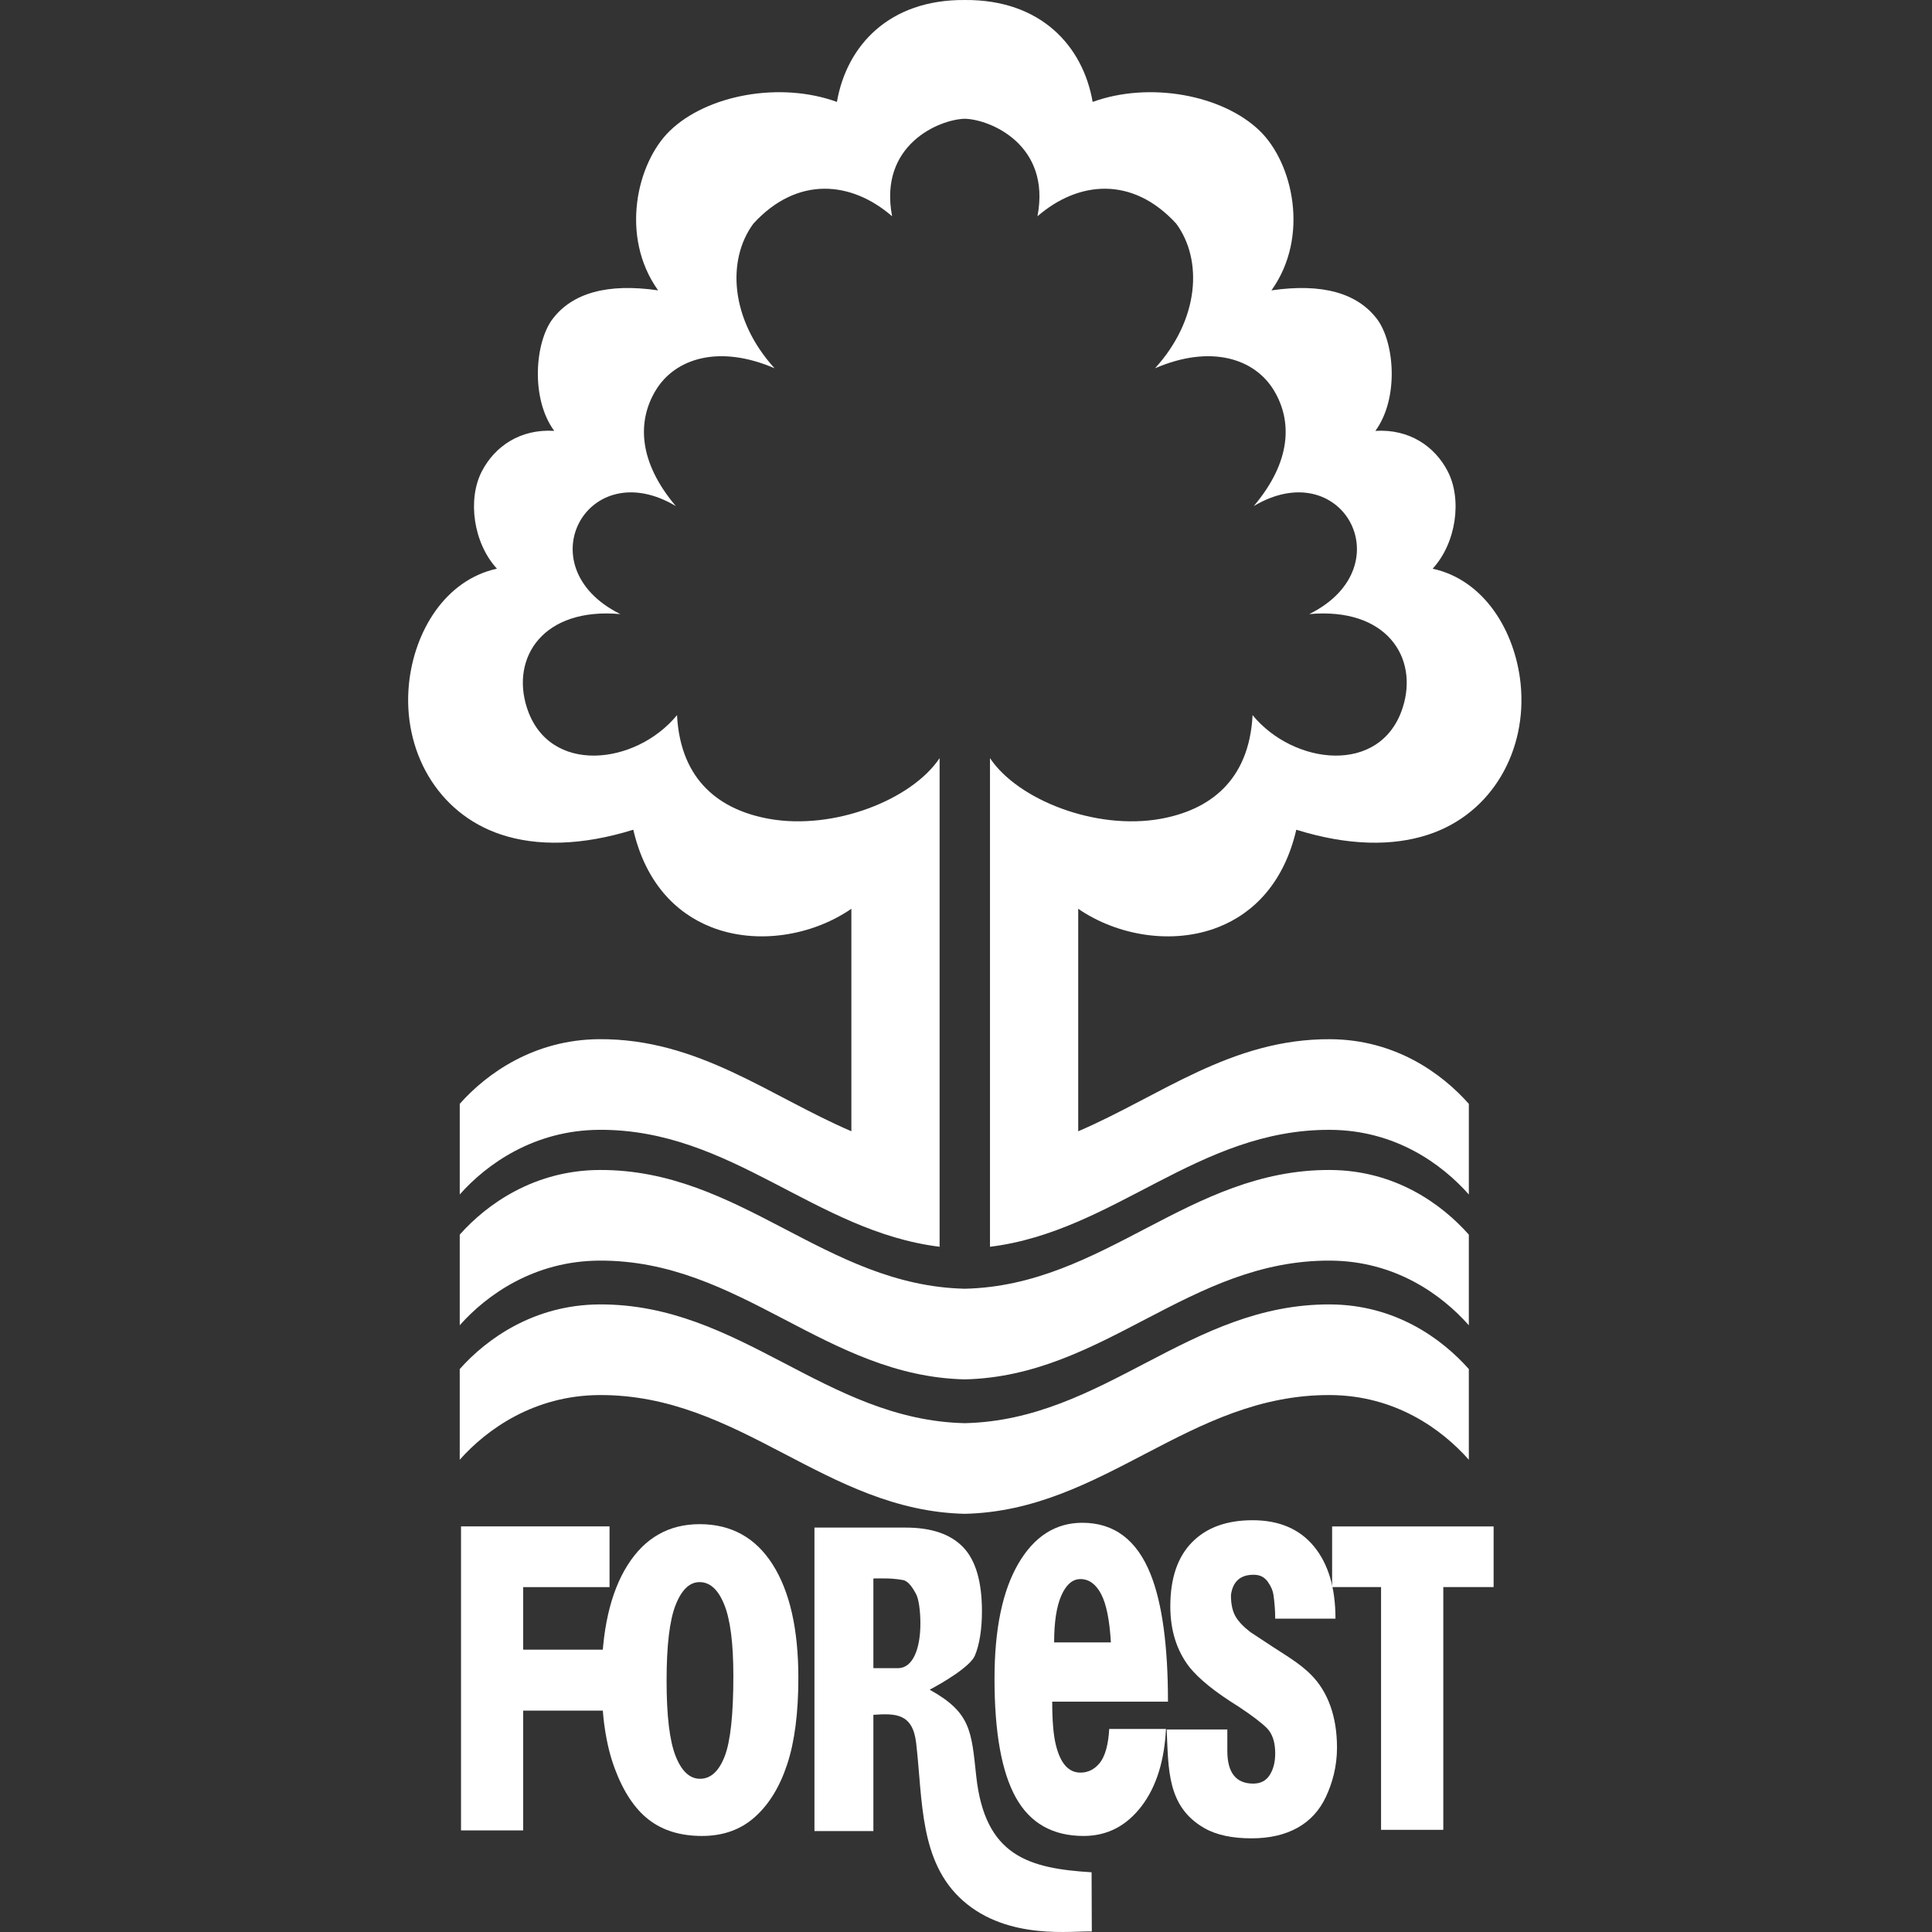 <svg width="800" height="800" viewBox="0 0 800 800" fill="none" xmlns="http://www.w3.org/2000/svg">
<rect x="0" y="0" width="800" height="800" fill="#333333" stroke="none"/>
<path d="M361.647 710.068V758.207H337.248V632.539H374.976C385.661 632.539 393.595 635.237 398.797 640.642C404.002 646.047 406.603 654.907 406.603 667.226C406.603 674.367 405.632 680.965 403.669 685.574C401.71 690.184 390.109 696.949 384.959 699.664C401.975 709.11 402.232 716.691 404.225 735.352C407.792 768.568 425.963 773.669 452.004 775.273L452.09 799.792C444.797 799.343 417.502 803.76 398.621 786.93C380.609 770.877 382.115 745.482 379.369 721.805C377.94 709.49 370.976 709.43 361.647 710.068ZM361.647 653.602V690.744H371.883C378.038 690.744 381.118 682.594 381.118 672.22C381.118 667.47 380.511 662.197 379.287 659.978C378.077 657.78 376.302 654.766 373.975 654.274C372.49 654.003 370.993 653.813 369.488 653.705C367.558 653.543 363.991 653.602 361.647 653.602ZM399.503 49.175C409.935 49.419 435.292 59.887 429.595 89.558C446.461 74.934 468.862 72.749 487.041 92.598C498.145 107.671 496.631 132.323 478.276 152.493C501.234 142.59 519.524 148.349 527.553 161.746C535.107 174.331 534.795 191.088 519.156 209.557C537.246 198.777 552.614 204.725 558.872 215.868C565.331 227.366 562.098 244.394 542.139 254.284C574.104 251.406 587.501 272.243 580.829 293.021C571.799 321.153 535.65 316.817 518.664 296.117C517.227 323.718 500.352 335.473 480.65 339.044C453.664 343.936 421.39 331.12 409.931 313.926V516.264C461.586 509.893 496.049 467.547 550.814 467.843C577.766 467.975 597.006 481.966 608.217 494.611V457.08C597.006 444.444 577.766 430.453 550.814 430.312C509.741 430.094 480.479 453.856 446.465 468.437V376.31C462.621 387.423 485.54 391.378 504.544 383.882C519.323 378.05 531.736 365.286 536.766 343.572C558.231 350.251 576.701 350.461 591.462 345.59C618.214 336.765 632.423 310.364 629.66 283.173C627.444 261.446 614.663 240.156 593.233 235.487C603.007 224.826 605.505 206.799 599.457 195.129C594.119 184.833 583.575 177.546 569.515 178.419C579.447 164.825 577.402 141.503 570.109 131.993C561.931 121.325 547.46 117.194 526.483 120.234C542.438 97.909 535.282 67.4 521.646 54.187C506.23 39.25 475.954 33.649 452.445 42.205C448.433 19.016 430.951 -0.243 399.507 0.002C368.063 -0.247 350.56 19.012 346.552 42.201C323.039 33.649 292.771 39.246 277.355 54.182C263.719 67.395 256.558 97.905 272.513 120.23C251.536 117.19 237.066 121.32 228.887 131.989C221.594 141.503 219.55 164.821 229.486 178.414C215.422 177.542 204.882 184.828 199.54 195.125C193.487 206.794 195.989 224.822 205.768 235.482C184.333 240.156 171.552 261.442 169.341 283.169C166.573 310.36 180.787 336.76 207.538 345.586C222.3 350.457 240.774 350.243 262.234 343.568C267.26 365.286 279.678 378.046 294.457 383.878C313.461 391.374 336.38 387.419 352.536 376.305V468.428C318.522 453.847 289.264 430.085 248.192 430.303C221.239 430.444 201.584 444.435 190.373 457.071V494.602C201.589 481.958 221.239 467.967 248.192 467.834C302.952 467.543 337.415 509.885 389.07 516.256V313.926C377.606 331.12 345.337 343.931 318.351 339.044C298.657 335.473 281.778 323.718 280.341 296.117C263.355 316.821 227.211 321.153 218.172 293.021C211.495 272.248 224.901 251.411 256.866 254.284C236.908 244.394 233.674 227.366 240.133 215.868C246.391 204.725 261.764 198.777 279.849 209.557C264.206 191.088 263.903 174.335 271.452 161.746C279.481 148.349 297.772 142.59 320.729 152.493C302.37 132.323 300.856 107.671 311.96 92.598C330.139 72.749 352.54 74.934 369.406 89.558C363.704 59.887 389.07 49.419 399.503 49.175ZM399.503 533.638C457.24 532.325 492.392 484.156 550.809 484.464C577.762 484.605 597.002 498.596 608.213 511.232V548.762C597.002 536.118 577.762 522.127 550.809 521.994C492.396 521.687 457.24 569.856 399.503 571.169C341.765 569.856 306.6 521.687 248.187 521.994C221.235 522.127 201.58 536.118 190.369 548.762V511.232C201.584 498.596 221.235 484.605 248.187 484.464C306.6 484.156 341.765 532.325 399.503 533.638ZM399.503 589.308C457.24 587.995 492.392 539.825 550.809 540.133C577.762 540.274 597.002 554.266 608.213 566.901V604.449C597.002 591.797 577.762 577.81 550.809 577.664C492.396 577.356 457.24 625.526 399.503 626.839C341.765 625.526 306.6 577.356 248.187 577.664C221.235 577.805 201.58 591.797 190.369 604.449V566.901C201.584 554.266 221.235 540.274 248.187 540.133C306.6 539.825 341.765 587.999 399.503 589.308ZM483.106 716.144H508.21V724.978C508.21 734.031 511.786 738.55 518.938 738.55C521.996 738.55 524.285 737.357 525.79 734.95C527.296 732.56 528.036 729.588 528.036 726.03C528.036 721.395 526.881 717.906 524.576 715.558C523.421 714.421 521.902 713.129 519.999 711.684C518.095 710.239 515.747 708.584 512.941 706.715C503.265 700.729 496.451 695.238 492.49 690.278C487.242 683.471 484.603 675.085 484.603 665.165C484.603 653.538 487.61 644.704 493.594 638.623C499.574 632.534 507.924 629.494 518.656 629.494C529.674 629.494 538.14 633.12 544.085 640.342C550.027 647.565 552.991 657.536 552.991 670.249H528.036C528.036 668.445 527.976 666.79 527.844 665.289C527.722 663.677 527.55 662.07 527.326 660.47C527.099 658.751 526.364 656.998 525.11 655.193C524.496 654.239 523.66 653.448 522.672 652.888C521.688 652.345 520.499 652.072 519.096 652.072C513.591 652.072 510.456 654.877 509.707 660.491C509.707 664.198 510.34 667.157 511.611 669.334C512.881 671.51 514.977 673.708 517.86 675.889L527.074 681.944C531.458 684.723 534.769 686.904 536.997 688.516C539.213 690.128 541.241 691.813 543.02 693.626C549.663 700.382 553.624 710.405 553.624 723.657C553.624 731.576 551.678 738.341 549.047 743.994C546.425 749.63 542.507 753.923 537.275 756.839C532.061 759.747 525.713 761.213 518.271 761.213C510.417 761.213 503.783 759.918 498.586 756.92C483.221 748.039 483.841 732.581 483.106 716.144Z" fill="white"/>
<path d="M551.602 657.168V632.069H618.475V657.168H597.639V757.704H571.865V657.168H551.602ZM249.099 695.767C249.099 675.375 252.68 659.506 259.835 648.147C266.978 636.793 276.948 631.124 289.701 631.124C302.791 631.124 312.882 636.703 319.955 647.839C327.038 659.002 330.581 674.635 330.581 694.741C330.581 709.319 329.032 721.293 325.938 730.622C322.848 739.98 318.372 747.239 312.522 752.433C306.685 757.644 299.393 760.231 290.672 760.231C281.801 760.231 274.453 757.986 268.646 753.502C262.839 749.009 258.128 741.921 254.516 732.203C250.909 722.495 249.099 710.345 249.099 695.767ZM276.02 695.925C276.02 710.405 277.252 720.78 279.738 727.103C282.22 733.409 285.592 736.555 289.868 736.555C294.254 736.555 297.664 733.482 300.065 727.278C302.47 721.11 303.668 710.003 303.668 693.971C303.668 680.497 302.419 670.642 299.902 664.448C297.395 658.219 293.988 655.12 289.679 655.12C285.567 655.12 282.25 658.266 279.756 664.598C277.265 670.895 276.02 681.347 276.02 695.925Z" fill="white"/>
<path d="M216.642 757.926H190.897V632.047H252.394V657.194H216.642V683.104H250.026V708.333H216.642V757.926ZM459.302 715.932H482.803C482.183 728.555 479.029 739.581 472.737 747.839C466.449 756.097 458.452 760.231 448.71 760.231C435.887 760.231 426.522 754.919 420.636 744.318C414.741 733.725 411.805 717.337 411.805 695.149C411.805 674.593 415.109 658.689 421.696 647.428C428.283 636.167 437.114 630.548 448.176 630.548C461.375 630.548 470.801 637.684 476.46 651.922C481.235 663.911 483.632 681.455 483.632 704.611H435.703C435.703 712.381 436.178 718.305 437.165 722.349C439.02 730.11 442.423 734.004 447.385 734.004C450.39 734.004 452.972 732.791 455.083 730.354C457.742 727.3 458.952 722.087 459.302 715.932ZM459.995 680.093C459.461 670.867 458.118 664.189 455.947 660.056C453.767 655.931 450.912 653.866 447.381 653.866C444.115 653.866 441.469 656.141 439.482 660.668C437.486 665.187 436.494 671.685 436.494 680.093H459.995Z" fill="white"/>
</svg>
